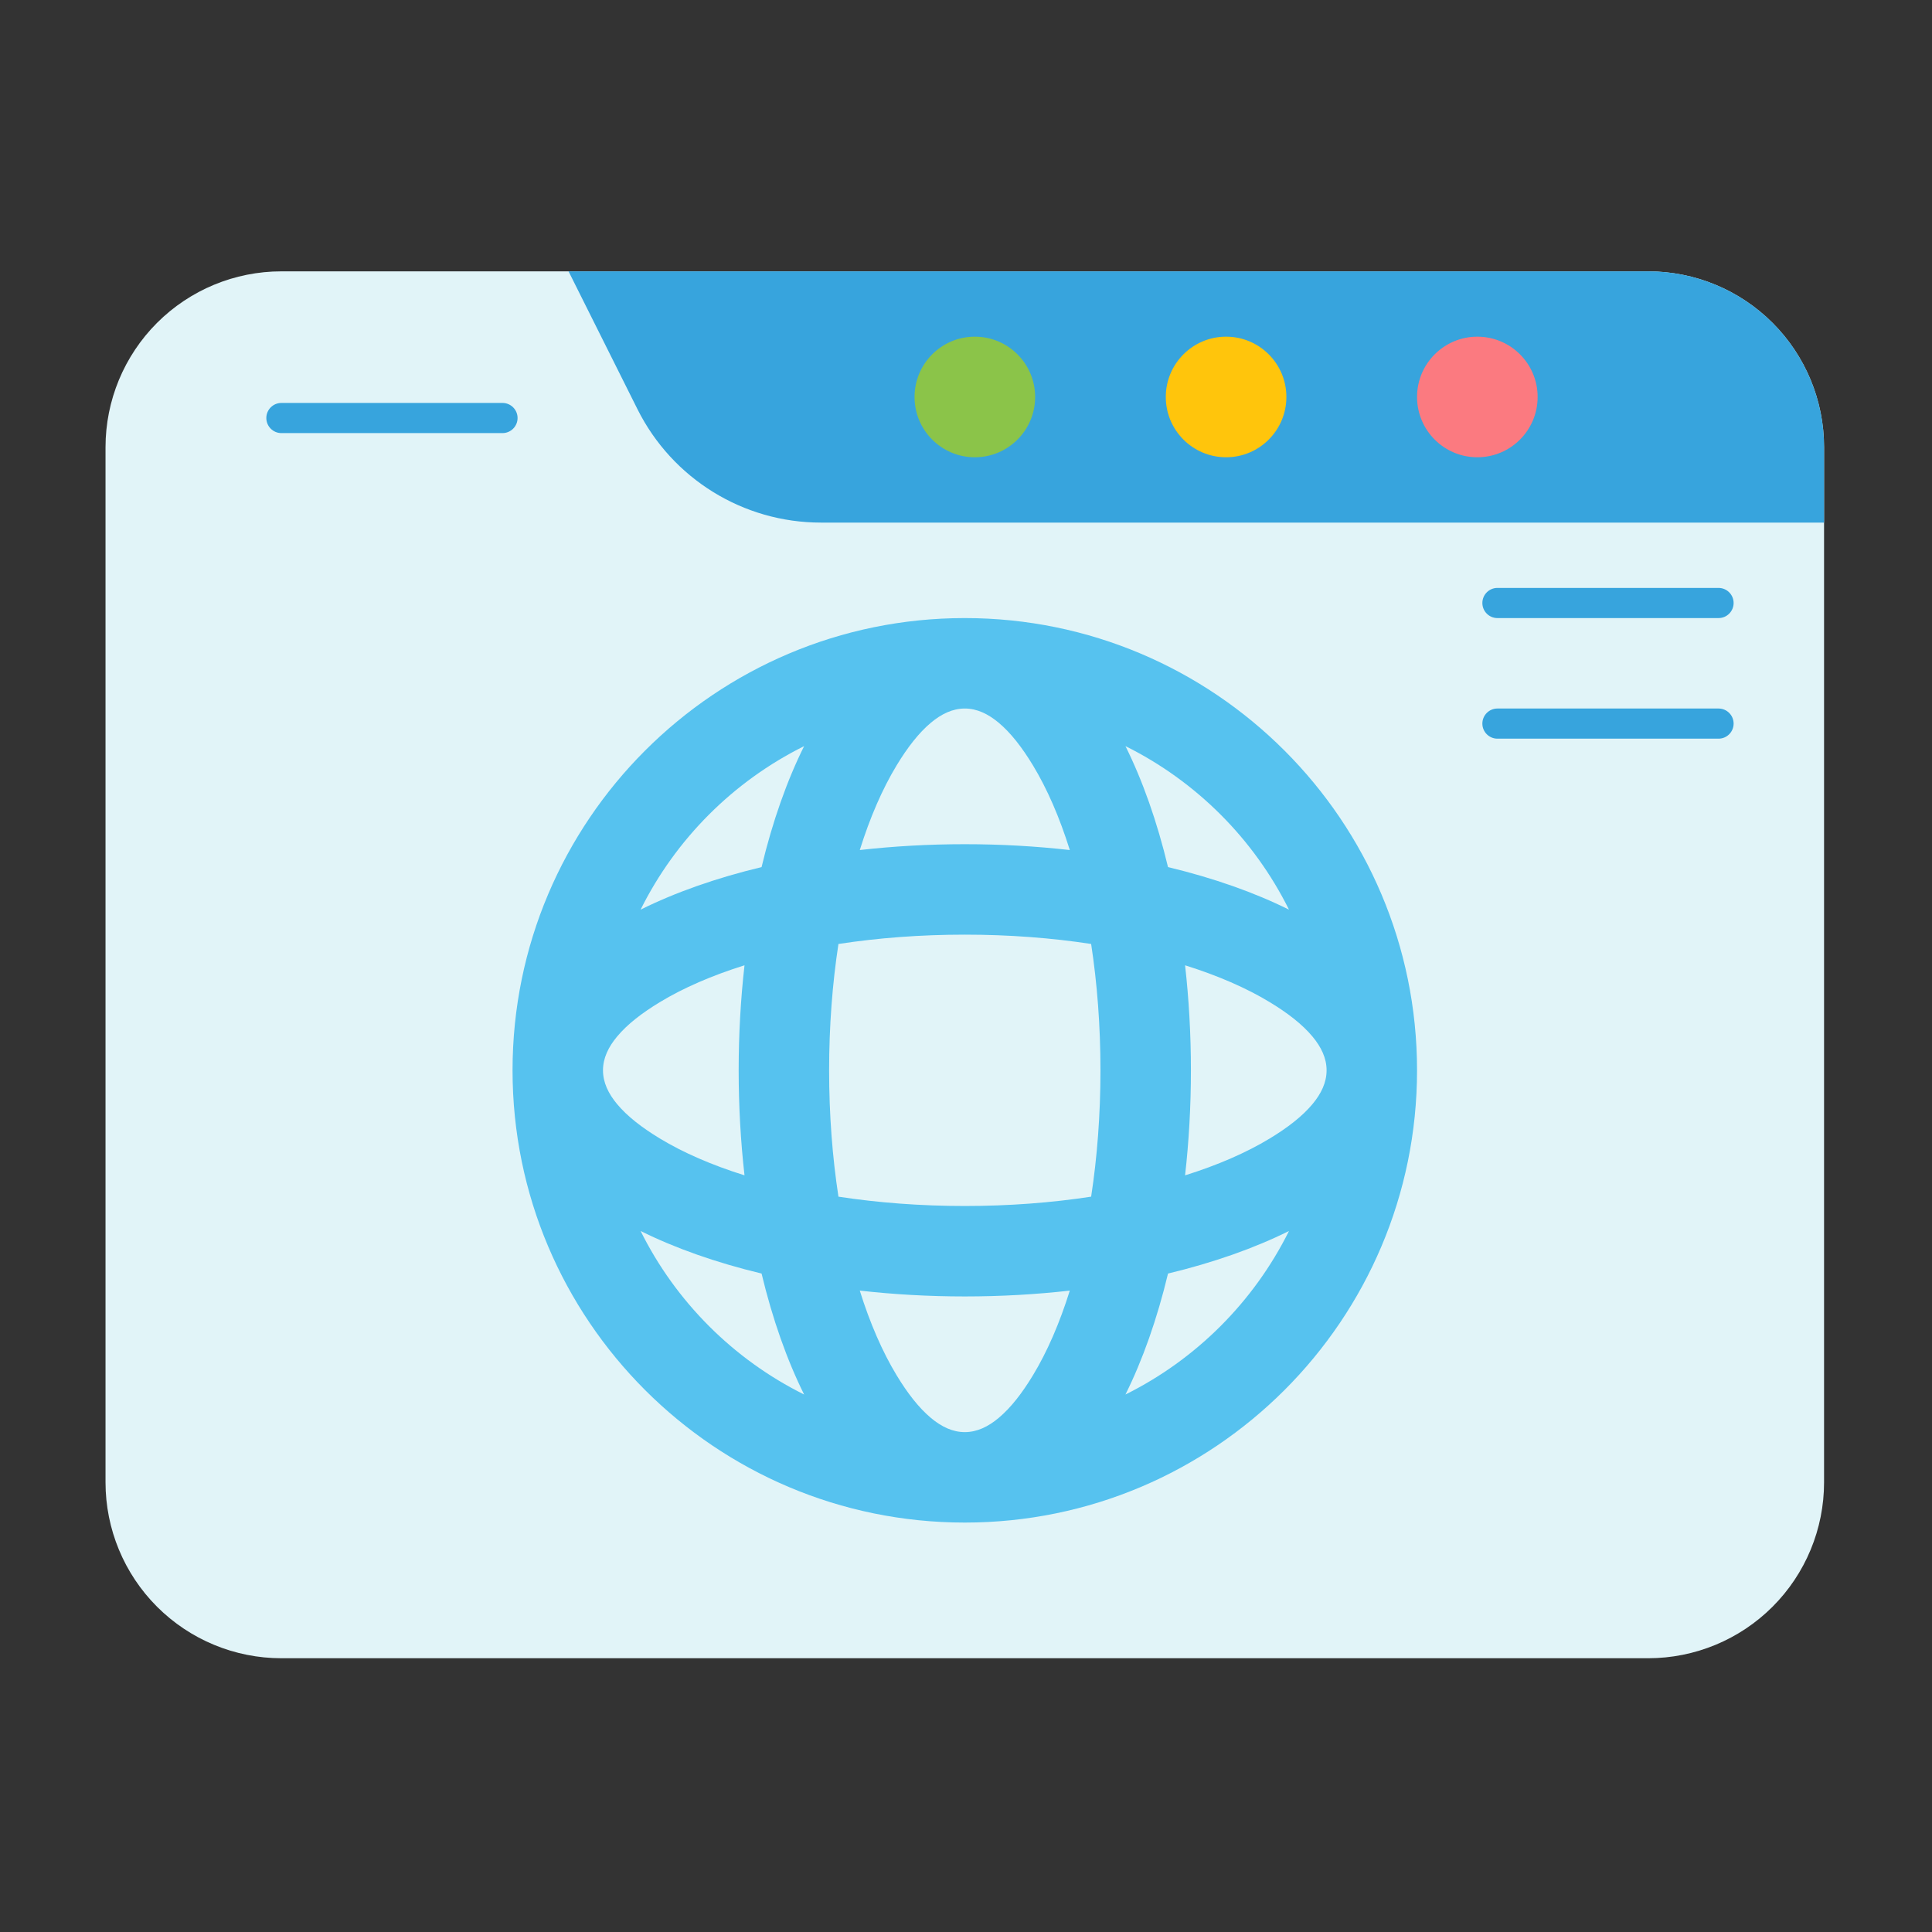 <svg clip-rule="evenodd" fill-rule="evenodd" height="512" stroke-linejoin="round" stroke-miterlimit="2" viewBox="0 0 267 267" width="512" xmlns="http://www.w3.org/2000/svg"><rect x="0" y="0" width="267" height="267" fill="#333333" stroke="none"/><path d="m252.083 61.806c0-6.447-2.56-12.629-7.119-17.187-4.558-4.558-10.74-7.119-17.186-7.119-44.554 0-144.336 0-188.889 0-6.446 0-12.628 2.561-17.187 7.119-4.558 4.558-7.119 10.74-7.119 17.187v143.055c0 6.446 2.561 12.629 7.119 17.187 4.559 4.558 10.741 7.119 17.187 7.119h188.889c6.446 0 12.628-2.561 17.186-7.119 4.559-4.558 7.119-10.741 7.119-17.187 0-38.479 0-104.577 0-143.055z" fill="#e1f4f8"/><path d="m78.574 37.5 9.53 19.061c4.799 9.598 14.609 15.661 25.34 15.661h138.639v-10.416c0-6.447-2.56-12.629-7.119-17.187-4.558-4.558-10.74-7.119-17.186-7.119z" fill="#37a4dd"/><circle cx="169.444" cy="54.861" fill="#ffc50c" r="8.333"/><circle cx="204.167" cy="54.861" fill="#fb7a80" r="8.333"/><circle cx="134.722" cy="54.861" fill="#8bc449" r="8.333"/><g fill="#37a4dd"><path d="m38.889 59.853h30.555c1.15 0 2.084-.934 2.084-2.084s-.934-2.083-2.084-2.083h-30.555c-1.15 0-2.083.933-2.083 2.083s.933 2.084 2.083 2.084z"/><path d="m206.944 85.417h30.556c1.15 0 2.083-.934 2.083-2.084 0-1.149-.933-2.083-2.083-2.083h-30.556c-1.149 0-2.083.934-2.083 2.083 0 1.15.934 2.084 2.083 2.084z"/><path d="m206.944 102.083h30.556c1.15 0 2.083-.933 2.083-2.083s-.933-2.083-2.083-2.083h-30.556c-1.149 0-2.083.933-2.083 2.083s.934 2.083 2.083 2.083z"/></g><path d="m133.333 85.417c-34.494 0-62.5 28.005-62.5 62.5 0 34.494 28.006 62.5 62.5 62.5 34.495 0 62.5-28.006 62.5-62.5 0-34.495-28.005-62.5-62.5-62.5zm0 112.5c-1.679 0-3.216-.74-4.669-1.95-1.704-1.42-3.269-3.462-4.747-5.899-1.975-3.259-3.692-7.218-5.097-11.709 4.648.527 9.509.808 14.513.808 5.005 0 9.865-.281 14.512-.807-1.403 4.489-3.12 8.448-5.096 11.708-1.477 2.437-3.042 4.479-4.747 5.899-1.452 1.21-2.989 1.95-4.668 1.95zm-44.803-27.796c4.746 2.361 10.4 4.366 16.718 5.881 1.516 6.319 3.521 11.973 5.881 16.718-9.776-4.857-17.74-12.822-22.599-22.599zm89.607 0c-4.858 9.776-12.822 17.74-22.599 22.599 2.36-4.746 4.365-10.4 5.881-16.718 6.319-1.516 11.973-3.521 16.718-5.881zm-27.342-39.665c.837 5.466 1.288 11.343 1.288 17.461 0 6.117-.451 11.995-1.288 17.46-5.467.839-11.344 1.29-17.462 1.29-6.117 0-11.995-.451-17.46-1.289-.839-5.466-1.29-11.344-1.29-17.461 0-6.118.451-11.995 1.289-17.46 5.466-.839 11.344-1.29 17.461-1.29 6.118 0 11.995.451 17.46 1.288zm12.98 2.947c4.491 1.405 8.45 3.122 11.71 5.098 2.437 1.477 4.479 3.042 5.899 4.747 1.209 1.452 1.949 2.989 1.949 4.669 0 1.679-.74 3.216-1.949 4.669-1.42 1.704-3.462 3.269-5.899 4.747-3.26 1.975-7.218 3.692-11.709 5.097.527-4.648.807-9.509.807-14.513 0-5.005-.28-9.865-.806-14.512zm-60.885.002c-.526 4.647-.807 9.507-.807 14.512 0 5.004.281 9.865.807 14.511-4.489-1.403-8.448-3.12-11.708-5.095-2.437-1.478-4.479-3.043-5.899-4.747-1.21-1.453-1.95-2.99-1.95-4.669 0-1.68.74-3.217 1.95-4.669 1.42-1.705 3.462-3.27 5.899-4.747 3.259-1.976 7.218-3.692 11.709-5.098zm8.239-30.291c-2.361 4.746-4.366 10.399-5.881 16.718-6.319 1.515-11.973 3.52-16.718 5.88 4.857-9.775 12.822-17.74 22.599-22.598zm44.409-.001c9.775 4.858 17.74 12.822 22.598 22.599-4.746-2.36-10.399-4.365-16.718-5.881-1.515-6.319-3.52-11.973-5.88-16.718zm-22.204-5.196c1.679 0 3.216.74 4.668 1.949 1.705 1.42 3.27 3.462 4.747 5.899 1.976 3.26 3.692 7.218 5.098 11.709-4.649-.527-9.509-.807-14.514-.807-5.004 0-9.865.28-14.511.806 1.403-4.489 3.12-8.448 5.095-11.708 1.478-2.437 3.043-4.479 4.747-5.899 1.453-1.209 2.99-1.949 4.669-1.949z" fill="#56c2ef"/></svg>
